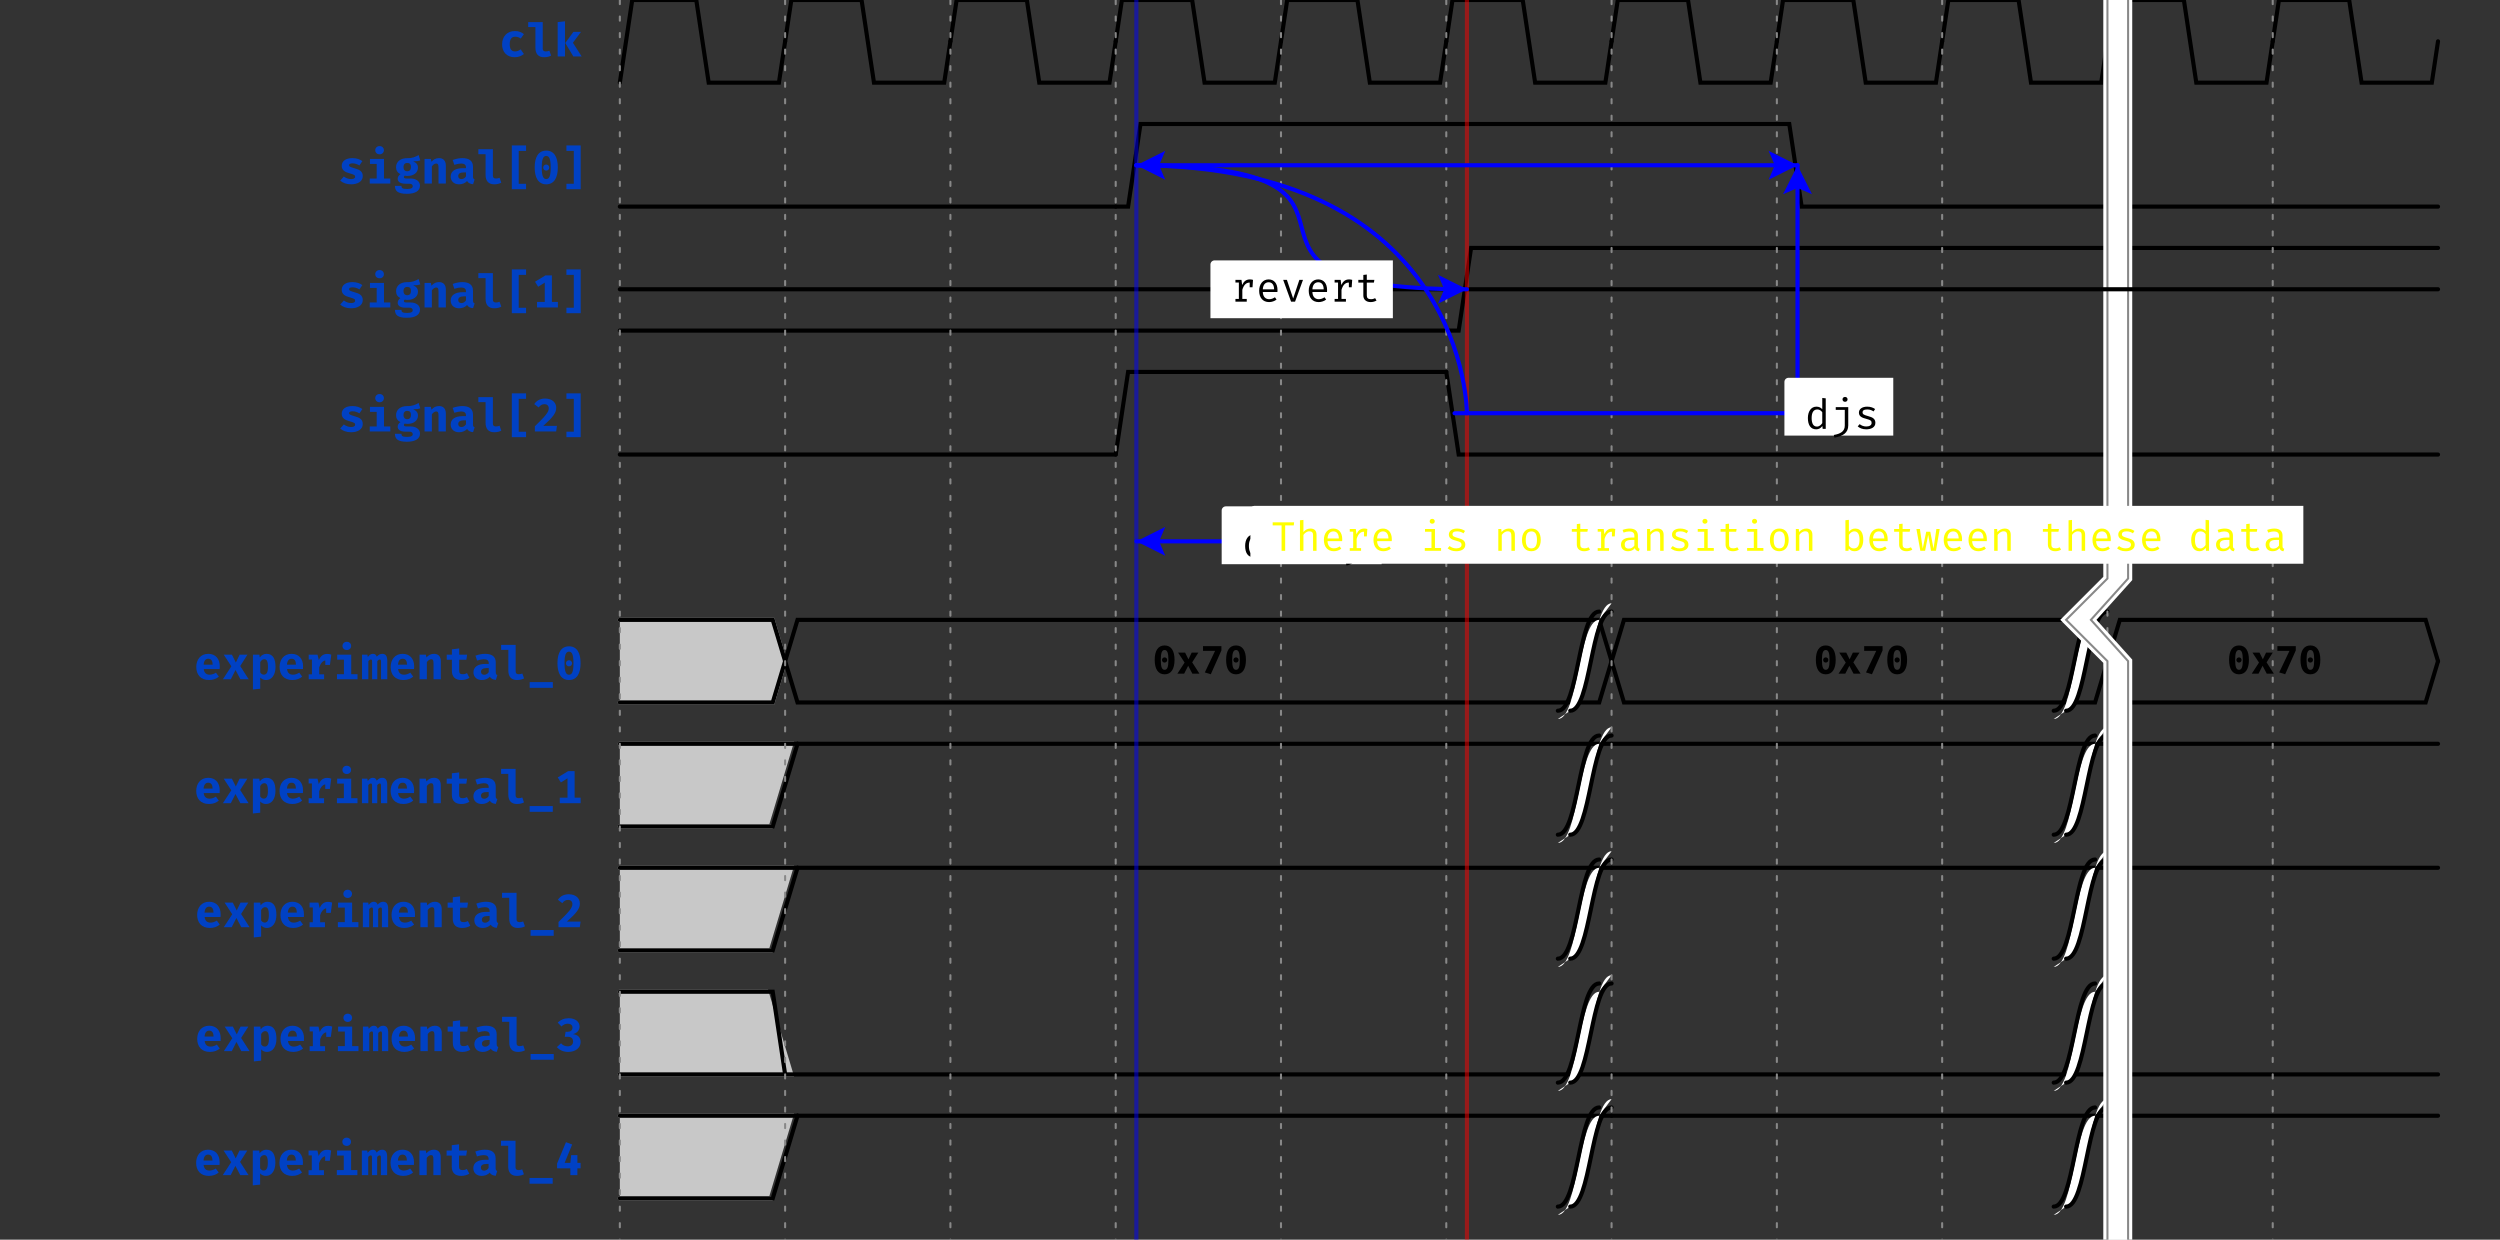 <?xml version="1.0" encoding="UTF-8"?>
<svg xmlns="http://www.w3.org/2000/svg" xmlns:xlink="http://www.w3.org/1999/xlink" width="605pt" height="300pt" viewBox="0 0 605 300" version="1.1">
<rect x="0" y="0" width="605" height="300" fill="#333333" stroke="none"/>
<defs>
<g>
<symbol overflow="visible" id="glyph0-0">
<path style="stroke:none;" d="M 1.008 -11.762 L 1.008 3.922 L 5.711 3.922 L 5.711 -11.762 Z M 5.105 3.336 L 1.625 3.336 L 1.625 -11.176 L 5.105 -11.176 Z M 3.438 -1.938 L 3.438 -2.441 C 4.188 -2.555 4.504 -2.98 4.504 -3.762 C 4.504 -4.434 4.223 -5.051 3.258 -5.051 C 2.824 -5.051 2.219 -4.918 2.219 -4.613 C 2.219 -4.469 2.32 -4.355 2.488 -4.355 C 2.531 -4.355 2.574 -4.367 2.633 -4.391 C 2.824 -4.48 2.98 -4.512 3.215 -4.512 C 3.773 -4.512 3.898 -4.176 3.898 -3.742 C 3.898 -3.148 3.684 -2.922 2.879 -2.879 L 2.879 -1.938 C 2.879 -1.77 3.012 -1.668 3.16 -1.668 C 3.293 -1.668 3.438 -1.77 3.438 -1.938 Z M 2.766 -0.953 C 2.766 -0.719 2.934 -0.539 3.16 -0.539 C 3.383 -0.539 3.551 -0.719 3.551 -0.953 C 3.551 -1.176 3.383 -1.344 3.16 -1.344 C 2.934 -1.344 2.766 -1.176 2.766 -0.953 Z M 2.766 -0.953 "/>
</symbol>
<symbol overflow="visible" id="glyph0-1">
<path style="stroke:none;" d="M 3.941 -1.211 C 3.18 -1.211 2.621 -1.613 2.621 -2.934 C 2.621 -4.277 3.148 -4.781 3.953 -4.781 C 4.434 -4.781 4.883 -4.613 5.285 -4.336 L 6.047 -5.398 C 5.453 -5.891 4.77 -6.148 3.875 -6.148 C 1.961 -6.148 0.773 -4.793 0.773 -2.934 C 0.773 -1.074 1.914 0.191 3.84 0.191 C 4.762 0.191 5.523 -0.145 6.047 -0.594 L 5.266 -1.715 C 4.84 -1.422 4.426 -1.211 3.941 -1.211 Z M 3.941 -1.211 "/>
</symbol>
<symbol overflow="visible" id="glyph0-2">
<path style="stroke:none;" d="M 3.887 -8.309 L 0.371 -8.309 L 0.371 -7.102 L 2.117 -7.102 L 2.117 -2.094 C 2.117 -0.695 2.766 0.191 4.199 0.191 C 4.961 0.191 5.523 0.012 5.914 -0.203 L 5.5 -1.391 C 5.254 -1.289 4.961 -1.211 4.648 -1.211 C 4.176 -1.211 3.887 -1.391 3.887 -1.871 Z M 3.887 -8.309 "/>
</symbol>
<symbol overflow="visible" id="glyph0-3">
<path style="stroke:none;" d="M 2.555 -8.5 L 0.785 -8.309 L 0.785 0 L 2.555 0 Z M 6.43 -5.945 L 4.582 -5.945 L 2.621 -3.258 L 4.57 0 L 6.586 0 L 4.469 -3.316 Z M 6.43 -5.945 "/>
</symbol>
<symbol overflow="visible" id="glyph0-4">
<path style="stroke:none;" d="M 3.168 -1.074 C 2.477 -1.074 1.883 -1.344 1.422 -1.703 L 0.539 -0.707 C 1.141 -0.168 2.027 0.191 3.18 0.191 C 4.691 0.191 5.992 -0.469 5.992 -1.781 C 5.992 -2.945 5.242 -3.336 4.09 -3.664 C 2.922 -3.988 2.688 -4.121 2.688 -4.426 C 2.688 -4.738 2.957 -4.883 3.539 -4.883 C 4.109 -4.883 4.691 -4.68 5.188 -4.379 L 5.891 -5.422 C 5.309 -5.848 4.547 -6.148 3.484 -6.148 C 1.812 -6.148 0.906 -5.363 0.906 -4.301 C 0.906 -3.246 1.656 -2.777 2.742 -2.488 C 3.93 -2.16 4.156 -2.016 4.156 -1.637 C 4.156 -1.254 3.762 -1.074 3.168 -1.074 Z M 3.168 -1.074 "/>
</symbol>
<symbol overflow="visible" id="glyph0-5">
<path style="stroke:none;" d="M 3.348 -9.062 C 2.734 -9.062 2.297 -8.625 2.297 -8.062 C 2.297 -7.492 2.734 -7.066 3.348 -7.066 C 3.965 -7.066 4.391 -7.492 4.391 -8.062 C 4.391 -8.625 3.965 -9.062 3.348 -9.062 Z M 4.414 -5.945 L 1.02 -5.945 L 1.02 -4.738 L 2.645 -4.738 L 2.645 -1.211 L 0.965 -1.211 L 0.965 0 L 5.938 0 L 5.938 -1.211 L 4.414 -1.211 Z M 4.414 -5.945 "/>
</symbol>
<symbol overflow="visible" id="glyph0-6">
<path style="stroke:none;" d="M 6.07 -6.898 C 5.355 -6.473 4.594 -6.105 3.27 -6.137 C 1.715 -6.137 0.617 -5.309 0.617 -3.965 C 0.617 -3.191 0.918 -2.664 1.668 -2.262 C 1.242 -1.992 1.008 -1.566 1.008 -1.133 C 1.008 -0.504 1.547 0.043 2.844 0.043 L 3.785 0.043 C 4.379 0.043 4.648 0.293 4.648 0.637 C 4.648 1.031 4.391 1.32 3.27 1.32 C 2.141 1.32 1.914 1.086 1.914 0.57 L 0.348 0.57 C 0.348 1.746 0.941 2.488 3.227 2.488 C 5.332 2.488 6.406 1.734 6.406 0.516 C 6.406 -0.48 5.523 -1.211 4.145 -1.211 L 3.16 -1.211 C 2.586 -1.211 2.508 -1.391 2.508 -1.566 C 2.508 -1.703 2.574 -1.836 2.699 -1.902 C 2.91 -1.859 3.137 -1.836 3.395 -1.836 C 4.93 -1.836 5.914 -2.676 5.914 -3.832 C 5.914 -4.602 5.512 -5.039 4.762 -5.363 C 5.512 -5.363 6.059 -5.434 6.473 -5.602 Z M 3.316 -4.984 C 3.91 -4.984 4.223 -4.672 4.223 -4.008 C 4.223 -3.328 3.898 -2.969 3.316 -2.969 C 2.766 -2.969 2.406 -3.336 2.406 -3.988 C 2.406 -4.602 2.754 -4.984 3.316 -4.984 Z M 3.316 -4.984 "/>
</symbol>
<symbol overflow="visible" id="glyph0-7">
<path style="stroke:none;" d="M 0.785 0 L 2.555 0 L 2.555 -4.156 C 2.891 -4.582 3.215 -4.84 3.594 -4.84 C 4.031 -4.84 4.168 -4.594 4.168 -3.852 L 4.168 0 L 5.938 0 L 5.938 -4.367 C 5.938 -5.5 5.32 -6.148 4.301 -6.148 C 3.539 -6.148 2.98 -5.859 2.453 -5.266 L 2.328 -5.945 L 0.785 -5.945 Z M 0.785 0 "/>
</symbol>
<symbol overflow="visible" id="glyph0-8">
<path style="stroke:none;" d="M 5.789 -1.715 L 5.789 -4.043 C 5.789 -5.41 4.961 -6.148 3.191 -6.148 C 2.531 -6.148 1.645 -5.992 0.875 -5.699 L 1.277 -4.523 C 1.871 -4.727 2.531 -4.84 2.91 -4.84 C 3.672 -4.84 4.09 -4.547 4.09 -3.922 L 4.09 -3.707 L 3.293 -3.707 C 1.457 -3.707 0.391 -2.969 0.391 -1.68 C 0.391 -0.582 1.176 0.191 2.406 0.191 C 3.148 0.191 3.898 -0.066 4.355 -0.617 C 4.637 -0.125 5.117 0.102 5.812 0.168 L 6.184 -0.996 C 5.902 -1.098 5.789 -1.266 5.789 -1.715 Z M 3.012 -1.074 C 2.508 -1.074 2.219 -1.344 2.219 -1.805 C 2.219 -2.387 2.664 -2.699 3.652 -2.699 L 4.09 -2.699 L 4.09 -1.727 C 3.863 -1.309 3.395 -1.074 3.012 -1.074 Z M 3.012 -1.074 "/>
</symbol>
<symbol overflow="visible" id="glyph0-9">
<path style="stroke:none;" d="M 1.746 1.379 L 5.195 1.379 L 5.195 0.066 L 3.414 0.066 L 3.414 -7.895 L 5.195 -7.895 L 5.195 -9.219 L 1.746 -9.219 Z M 1.746 1.379 "/>
</symbol>
<symbol overflow="visible" id="glyph0-10">
<path style="stroke:none;" d="M 3.359 -7.965 C 1.5 -7.965 0.559 -6.453 0.559 -3.898 C 0.559 -1.332 1.5 0.191 3.359 0.191 C 5.219 0.191 6.16 -1.332 6.16 -3.898 C 6.16 -6.453 5.219 -7.965 3.359 -7.965 Z M 3.359 -6.676 C 4.078 -6.676 4.434 -5.957 4.434 -3.898 C 4.434 -1.812 4.098 -1.086 3.359 -1.086 C 2.633 -1.086 2.273 -1.793 2.273 -3.898 C 2.273 -5.914 2.621 -6.676 3.359 -6.676 Z M 3.348 -4.594 C 2.934 -4.594 2.621 -4.266 2.621 -3.863 C 2.621 -3.449 2.934 -3.125 3.348 -3.125 C 3.773 -3.125 4.09 -3.449 4.09 -3.863 C 4.09 -4.266 3.773 -4.594 3.348 -4.594 Z M 3.348 -4.594 "/>
</symbol>
<symbol overflow="visible" id="glyph0-11">
<path style="stroke:none;" d="M 4.973 -9.219 L 1.523 -9.219 L 1.523 -7.895 L 3.305 -7.895 L 3.305 0.055 L 1.523 0.055 L 1.523 1.379 L 4.973 1.379 Z M 4.973 -9.219 "/>
</symbol>
<symbol overflow="visible" id="glyph0-12">
<path style="stroke:none;" d="M 4.727 -1.344 L 4.727 -7.762 L 3.16 -7.762 L 0.648 -6.238 L 1.398 -5.02 L 3 -6.027 L 3 -1.344 L 1.133 -1.344 L 1.133 0 L 6.172 0 L 6.172 -1.344 Z M 4.727 -1.344 "/>
</symbol>
<symbol overflow="visible" id="glyph0-13">
<path style="stroke:none;" d="M 3.09 -7.965 C 1.836 -7.965 1.031 -7.438 0.449 -6.629 L 1.523 -5.812 C 1.938 -6.363 2.34 -6.598 2.922 -6.598 C 3.594 -6.598 3.965 -6.203 3.965 -5.578 C 3.965 -4.648 3.148 -3.73 0.605 -1.254 L 0.605 0 L 5.758 0 L 5.945 -1.355 L 2.633 -1.355 C 4.996 -3.461 5.77 -4.48 5.77 -5.734 C 5.77 -6.922 4.859 -7.965 3.09 -7.965 Z M 3.09 -7.965 "/>
</symbol>
<symbol overflow="visible" id="glyph0-14">
<path style="stroke:none;" d="M 2.32 -2.453 L 6.172 -2.453 C 6.195 -2.633 6.203 -2.891 6.203 -3.09 C 6.203 -5.008 5.117 -6.148 3.414 -6.148 C 1.547 -6.148 0.516 -4.727 0.516 -2.969 C 0.516 -1.121 1.566 0.191 3.605 0.191 C 4.613 0.191 5.422 -0.145 5.98 -0.629 L 5.273 -1.59 C 4.805 -1.289 4.289 -1.098 3.754 -1.098 C 2.992 -1.098 2.441 -1.477 2.32 -2.453 Z M 3.414 -4.961 C 4.168 -4.961 4.469 -4.391 4.48 -3.527 L 2.297 -3.527 C 2.375 -4.512 2.789 -4.961 3.414 -4.961 Z M 3.414 -4.961 "/>
</symbol>
<symbol overflow="visible" id="glyph0-15">
<path style="stroke:none;" d="M 2.16 0 L 3.293 -2.23 L 4.469 0 L 6.473 0 L 4.426 -3.191 L 6.172 -5.945 L 4.289 -5.945 L 3.371 -4.043 L 2.418 -5.945 L 0.438 -5.945 L 2.285 -3.125 L 0.246 0 Z M 2.16 0 "/>
</symbol>
<symbol overflow="visible" id="glyph0-16">
<path style="stroke:none;" d="M 4.078 -6.148 C 3.516 -6.148 2.91 -5.891 2.43 -5.285 L 2.352 -5.945 L 0.785 -5.945 L 0.785 2.488 L 2.555 2.297 L 2.555 -0.426 C 2.91 -0.023 3.383 0.191 3.965 0.191 C 5.41 0.191 6.25 -1.152 6.25 -2.992 C 6.25 -4.93 5.621 -6.148 4.078 -6.148 Z M 3.527 -4.84 C 4.09 -4.84 4.426 -4.445 4.426 -2.969 C 4.426 -1.625 4.055 -1.109 3.426 -1.109 C 3.059 -1.109 2.801 -1.277 2.555 -1.637 L 2.555 -4.145 C 2.812 -4.582 3.113 -4.84 3.527 -4.84 Z M 3.527 -4.84 "/>
</symbol>
<symbol overflow="visible" id="glyph0-17">
<path style="stroke:none;" d="M 5.32 -6.125 C 4.367 -6.125 3.719 -5.633 3.293 -4.613 L 2.98 -5.945 L 0.84 -5.945 L 0.84 -4.77 L 1.625 -4.77 L 1.625 -1.188 L 0.84 -1.188 L 0.84 0 L 4.57 0 L 4.57 -1.188 L 3.395 -1.188 L 3.395 -2.891 C 3.672 -3.773 4.188 -4.434 4.859 -4.559 L 4.859 -3.461 L 5.98 -3.461 L 6.305 -5.945 C 6.027 -6.059 5.723 -6.125 5.32 -6.125 Z M 5.32 -6.125 "/>
</symbol>
<symbol overflow="visible" id="glyph0-18">
<path style="stroke:none;" d="M 5.188 -6.148 C 4.648 -6.148 4.234 -5.859 3.875 -5.441 C 3.742 -5.926 3.406 -6.148 2.957 -6.148 C 2.43 -6.148 2.082 -5.879 1.715 -5.375 L 1.59 -5.945 L 0.301 -5.945 L 0.301 0 L 1.836 0 L 1.836 -4.379 C 2.07 -4.68 2.273 -4.77 2.453 -4.77 C 2.688 -4.77 2.742 -4.613 2.742 -4.199 L 2.742 0 L 4 0 L 4 -4.379 C 4.234 -4.68 4.426 -4.77 4.613 -4.77 C 4.848 -4.77 4.906 -4.613 4.906 -4.199 L 4.906 0 L 6.418 0 L 6.418 -4.402 C 6.418 -5.621 6.027 -6.148 5.188 -6.148 Z M 5.188 -6.148 "/>
</symbol>
<symbol overflow="visible" id="glyph0-19">
<path style="stroke:none;" d="M 6.137 -0.348 L 5.555 -1.477 C 5.273 -1.32 4.93 -1.211 4.512 -1.211 C 3.922 -1.211 3.664 -1.434 3.664 -2.027 L 3.664 -4.727 L 5.398 -4.727 L 5.578 -5.945 L 3.664 -5.945 L 3.664 -7.449 L 1.895 -7.234 L 1.895 -5.945 L 0.648 -5.945 L 0.648 -4.727 L 1.895 -4.727 L 1.895 -2.027 C 1.895 -0.66 2.633 0.191 4.188 0.191 C 5.008 0.191 5.668 -0.043 6.137 -0.348 Z M 6.137 -0.348 "/>
</symbol>
<symbol overflow="visible" id="glyph0-20">
<path style="stroke:none;" d="M 0.559 2.082 L 6.16 2.082 L 6.16 0.695 L 0.559 0.695 Z M 0.559 2.082 "/>
</symbol>
<symbol overflow="visible" id="glyph0-21">
<path style="stroke:none;" d="M 3.047 -7.965 C 1.98 -7.965 1.098 -7.594 0.391 -6.91 L 1.301 -5.969 C 1.734 -6.383 2.23 -6.641 2.844 -6.641 C 3.516 -6.641 3.977 -6.281 3.977 -5.699 C 3.977 -5.027 3.496 -4.68 2.801 -4.68 L 2.309 -4.68 L 2.105 -3.473 L 2.812 -3.473 C 3.641 -3.473 4.121 -3.125 4.121 -2.309 C 4.121 -1.566 3.586 -1.164 2.812 -1.164 C 2.207 -1.164 1.645 -1.391 1.199 -1.902 L 0.203 -0.973 C 0.852 -0.234 1.781 0.191 2.934 0.191 C 4.793 0.191 5.938 -0.875 5.938 -2.184 C 5.938 -3.438 5.176 -3.965 4.098 -4.109 C 5.062 -4.391 5.691 -4.984 5.691 -5.969 C 5.691 -7.055 4.715 -7.965 3.047 -7.965 Z M 3.047 -7.965 "/>
</symbol>
<symbol overflow="visible" id="glyph0-22">
<path style="stroke:none;" d="M 6.195 -2.957 L 5.422 -2.957 L 5.422 -4.828 L 3.922 -4.828 L 3.719 -2.957 L 2.328 -2.957 L 4.156 -7.402 L 2.656 -7.965 L 0.504 -2.801 L 0.504 -1.637 L 3.719 -1.637 L 3.73 0 L 5.422 0 L 5.422 -1.637 L 6.195 -1.637 Z M 6.195 -2.957 "/>
</symbol>
<symbol overflow="visible" id="glyph1-0">
<path style="stroke:none;" d="M 0.863 -10.078 L 0.863 3.359 L 4.895 3.359 L 4.895 -10.078 Z M 4.379 2.859 L 1.391 2.859 L 1.391 -9.582 L 4.379 -9.582 Z M 2.945 -1.66 L 2.945 -2.094 C 3.59 -2.188 3.859 -2.555 3.859 -3.227 C 3.859 -3.801 3.621 -4.328 2.793 -4.328 C 2.418 -4.328 1.902 -4.215 1.902 -3.957 C 1.902 -3.832 1.988 -3.734 2.133 -3.734 C 2.168 -3.734 2.207 -3.742 2.258 -3.762 C 2.418 -3.84 2.555 -3.867 2.754 -3.867 C 3.234 -3.867 3.34 -3.582 3.34 -3.207 C 3.34 -2.699 3.16 -2.504 2.469 -2.469 L 2.469 -1.66 C 2.469 -1.516 2.582 -1.43 2.707 -1.43 C 2.824 -1.43 2.945 -1.516 2.945 -1.66 Z M 2.371 -0.816 C 2.371 -0.613 2.516 -0.461 2.707 -0.461 C 2.898 -0.461 3.043 -0.613 3.043 -0.816 C 3.043 -1.008 2.898 -1.152 2.707 -1.152 C 2.516 -1.152 2.371 -1.008 2.371 -0.816 Z M 2.371 -0.816 "/>
</symbol>
<symbol overflow="visible" id="glyph1-1">
<path style="stroke:none;" d="M 2.879 -6.824 C 1.285 -6.824 0.48 -5.531 0.48 -3.34 C 0.48 -1.141 1.285 0.164 2.879 0.164 C 4.473 0.164 5.281 -1.141 5.281 -3.34 C 5.281 -5.531 4.473 -6.824 2.879 -6.824 Z M 2.879 -5.723 C 3.496 -5.723 3.801 -5.105 3.801 -3.34 C 3.801 -1.555 3.512 -0.93 2.879 -0.93 C 2.258 -0.93 1.949 -1.535 1.949 -3.34 C 1.949 -5.07 2.246 -5.723 2.879 -5.723 Z M 2.871 -3.938 C 2.516 -3.938 2.246 -3.656 2.246 -3.312 C 2.246 -2.957 2.516 -2.68 2.871 -2.68 C 3.234 -2.68 3.504 -2.957 3.504 -3.312 C 3.504 -3.656 3.234 -3.938 2.871 -3.938 Z M 2.871 -3.938 "/>
</symbol>
<symbol overflow="visible" id="glyph1-2">
<path style="stroke:none;" d="M 1.852 0 L 2.824 -1.91 L 3.832 0 L 5.547 0 L 3.793 -2.734 L 5.289 -5.098 L 3.676 -5.098 L 2.891 -3.465 L 2.074 -5.098 L 0.375 -5.098 L 1.957 -2.68 L 0.211 0 Z M 1.852 0 "/>
</symbol>
<symbol overflow="visible" id="glyph1-3">
<path style="stroke:none;" d="M 2.535 0.152 L 5.105 -5.625 L 5.105 -6.652 L 0.652 -6.652 L 0.652 -5.512 L 3.57 -5.512 L 1.094 -0.297 Z M 2.535 0.152 "/>
</symbol>
<symbol overflow="visible" id="glyph2-0">
<path style="stroke:none;" d="M 0.898 -10.5 L 0.898 3.5 L 5.102 3.5 L 5.102 -10.5 Z M 4.559 2.98 L 1.449 2.98 L 1.449 -9.98 L 4.559 -9.98 Z M 3.07 -1.73 L 3.07 -2.18 C 3.738 -2.281 4.02 -2.66 4.02 -3.359 C 4.02 -3.961 3.77 -4.512 2.91 -4.512 C 2.52 -4.512 1.98 -4.391 1.98 -4.121 C 1.98 -3.988 2.07 -3.891 2.219 -3.891 C 2.262 -3.891 2.301 -3.898 2.352 -3.922 C 2.52 -4 2.66 -4.031 2.871 -4.031 C 3.371 -4.031 3.48 -3.73 3.48 -3.34 C 3.48 -2.809 3.289 -2.609 2.57 -2.57 L 2.57 -1.73 C 2.57 -1.578 2.691 -1.488 2.82 -1.488 C 2.941 -1.488 3.07 -1.578 3.07 -1.73 Z M 2.469 -0.852 C 2.469 -0.641 2.621 -0.48 2.82 -0.48 C 3.02 -0.48 3.172 -0.641 3.172 -0.852 C 3.172 -1.051 3.02 -1.199 2.82 -1.199 C 2.621 -1.199 2.469 -1.051 2.469 -0.852 Z M 2.469 -0.852 "/>
</symbol>
<symbol overflow="visible" id="glyph2-1">
<path style="stroke:none;" d="M 4.16 -7.488 L 4.16 -4.75 C 3.801 -5.16 3.352 -5.379 2.738 -5.379 C 1.449 -5.379 0.68 -4.211 0.68 -2.629 C 0.68 -0.988 1.309 0.109 2.691 0.109 C 3.262 0.109 3.789 -0.141 4.18 -0.691 L 4.262 0 L 5 0 L 5 -7.391 Z M 2.961 -4.699 C 3.449 -4.699 3.871 -4.449 4.16 -4.02 L 4.16 -1.398 C 3.871 -0.961 3.461 -0.559 2.859 -0.559 C 2.031 -0.559 1.59 -1.262 1.59 -2.629 C 1.59 -4.02 2.09 -4.699 2.961 -4.699 Z M 2.961 -4.699 "/>
</symbol>
<symbol overflow="visible" id="glyph2-2">
<path style="stroke:none;" d="M 3.672 -7.73 C 3.309 -7.73 3.059 -7.48 3.059 -7.141 C 3.059 -6.801 3.309 -6.551 3.672 -6.551 C 4.039 -6.551 4.281 -6.801 4.281 -7.141 C 4.281 -7.48 4.039 -7.73 3.672 -7.73 Z M 4.449 -5.27 L 1.422 -5.27 L 1.422 -4.602 L 3.609 -4.602 L 3.609 -0.789 C 3.609 0.629 2.512 1.211 0.961 1.469 L 1.102 2.121 C 3.219 1.762 4.449 0.922 4.449 -0.84 Z M 4.449 -5.27 "/>
</symbol>
<symbol overflow="visible" id="glyph2-3">
<path style="stroke:none;" d="M 2.801 -0.578 C 2.18 -0.578 1.621 -0.809 1.211 -1.148 L 0.738 -0.602 C 1.191 -0.211 1.84 0.109 2.801 0.109 C 3.922 0.109 5.012 -0.328 5.012 -1.461 C 5.012 -2.441 4.328 -2.801 3.301 -3.078 C 2.238 -3.371 1.91 -3.531 1.91 -4.012 C 1.91 -4.41 2.211 -4.699 3.051 -4.699 C 3.73 -4.699 4.18 -4.488 4.57 -4.219 L 4.949 -4.801 C 4.5 -5.121 3.879 -5.379 3.031 -5.379 C 1.84 -5.379 1.031 -4.82 1.031 -3.941 C 1.031 -3.02 1.738 -2.691 2.828 -2.422 C 3.949 -2.141 4.102 -1.891 4.102 -1.422 C 4.102 -0.91 3.609 -0.578 2.801 -0.578 Z M 2.801 -0.578 "/>
</symbol>
<symbol overflow="visible" id="glyph2-4">
<path style="stroke:none;" d="M 1.672 -2.34 L 5.211 -2.34 C 5.219 -2.449 5.23 -2.609 5.23 -2.789 C 5.23 -4.391 4.41 -5.379 3.078 -5.379 C 1.68 -5.379 0.789 -4.219 0.789 -2.629 C 0.789 -0.988 1.66 0.109 3.199 0.109 C 3.852 0.109 4.512 -0.121 5 -0.5 L 4.609 -1.059 C 4.141 -0.75 3.738 -0.59 3.199 -0.59 C 2.391 -0.59 1.711 -1.121 1.672 -2.34 Z M 3.09 -4.691 C 3.891 -4.691 4.391 -4.109 4.41 -2.98 L 1.672 -2.98 C 1.738 -4.141 2.309 -4.691 3.09 -4.691 Z M 3.09 -4.691 "/>
</symbol>
<symbol overflow="visible" id="glyph2-5">
<path style="stroke:none;" d="M 3.059 -7.391 L 0.602 -7.391 L 0.602 -6.719 L 2.219 -6.719 L 2.219 -1.34 C 2.219 -0.43 2.852 0.109 3.781 0.109 C 4.32 0.109 4.75 -0.012 5.031 -0.16 L 4.809 -0.77 C 4.52 -0.66 4.238 -0.59 3.93 -0.59 C 3.422 -0.59 3.059 -0.781 3.059 -1.301 Z M 3.059 -7.391 "/>
</symbol>
<symbol overflow="visible" id="glyph2-6">
<path style="stroke:none;" d="M 4.781 -1.148 L 4.781 -3.68 C 4.781 -4.719 4.121 -5.379 2.809 -5.379 C 2.289 -5.379 1.73 -5.281 1.078 -5.051 L 1.309 -4.41 C 1.852 -4.602 2.328 -4.68 2.68 -4.68 C 3.461 -4.68 3.93 -4.398 3.93 -3.629 L 3.93 -3.199 L 3.148 -3.199 C 1.559 -3.199 0.691 -2.59 0.691 -1.512 C 0.691 -0.531 1.328 0.109 2.391 0.109 C 3.07 0.109 3.66 -0.141 4.039 -0.629 C 4.18 -0.148 4.551 0.059 5 0.121 L 5.211 -0.48 C 4.91 -0.57 4.781 -0.73 4.781 -1.148 Z M 2.602 -0.52 C 1.91 -0.52 1.59 -0.859 1.59 -1.52 C 1.59 -2.199 2.012 -2.621 3.172 -2.621 L 3.93 -2.621 L 3.93 -1.27 C 3.621 -0.801 3.121 -0.52 2.602 -0.52 Z M 2.602 -0.52 "/>
</symbol>
<symbol overflow="visible" id="glyph2-7">
<path style="stroke:none;" d="M 5.379 -5.27 L 4.512 -5.27 L 3.02 -0.641 L 1.512 -5.27 L 0.621 -5.27 L 2.449 0 L 2.73 0 C 2.461 0.809 2.141 1.262 1.059 1.449 L 1.18 2.121 C 2.578 1.969 3.172 1.109 3.539 0.031 Z M 5.379 -5.27 "/>
</symbol>
<symbol overflow="visible" id="glyph2-8">
<path style="stroke:none;" d="M 3.422 -6.141 L 5.5 -6.141 L 5.59 -6.891 L 0.398 -6.891 L 0.398 -6.141 L 2.551 -6.141 L 2.551 0 L 3.422 0 Z M 3.422 -6.141 "/>
</symbol>
<symbol overflow="visible" id="glyph2-9">
<path style="stroke:none;" d="M 1.84 -7.469 L 1 -7.379 L 1 0 L 1.84 0 L 1.84 -3.84 C 2.121 -4.25 2.66 -4.711 3.25 -4.711 C 3.879 -4.711 4.172 -4.441 4.172 -3.809 L 4.172 0 L 5.012 0 L 5.012 -3.82 C 5.012 -4.801 4.559 -5.379 3.531 -5.379 C 2.898 -5.379 2.262 -5.09 1.84 -4.539 Z M 1.84 -7.469 "/>
</symbol>
<symbol overflow="visible" id="glyph2-10">
<path style="stroke:none;" d="M 4.559 -5.379 C 3.609 -5.379 3.07 -4.879 2.672 -4.02 L 2.512 -5.27 L 1.051 -5.27 L 1.051 -4.621 L 1.879 -4.621 L 1.879 -0.648 L 1.051 -0.648 L 1.051 0 L 3.789 0 L 3.789 -0.648 L 2.719 -0.648 L 2.719 -2.871 C 3.059 -4.031 3.641 -4.609 4.449 -4.609 L 4.5 -4.609 L 4.5 -3.48 L 5.18 -3.48 L 5.301 -5.27 C 5.07 -5.328 4.852 -5.379 4.559 -5.379 Z M 4.559 -5.379 "/>
</symbol>
<symbol overflow="visible" id="glyph2-11">
<g>
</g>
</symbol>
<symbol overflow="visible" id="glyph2-12">
<path style="stroke:none;" d="M 3 -7.73 C 2.641 -7.73 2.398 -7.48 2.398 -7.141 C 2.398 -6.801 2.641 -6.551 3 -6.551 C 3.371 -6.551 3.621 -6.801 3.621 -7.141 C 3.621 -7.48 3.371 -7.73 3 -7.73 Z M 3.672 -5.27 L 1.262 -5.27 L 1.262 -4.602 L 2.828 -4.602 L 2.828 -0.672 L 1.211 -0.672 L 1.211 0 L 5.148 0 L 5.148 -0.672 L 3.672 -0.672 Z M 3.672 -5.27 "/>
</symbol>
<symbol overflow="visible" id="glyph2-13">
<path style="stroke:none;" d="M 1 0 L 1.84 0 L 1.84 -3.828 C 2.121 -4.25 2.648 -4.711 3.27 -4.711 C 4.059 -4.711 4.172 -4.281 4.172 -3.199 L 4.172 0 L 5.012 0 L 5.012 -3.82 C 5.012 -4.801 4.559 -5.379 3.531 -5.379 C 2.91 -5.379 2.211 -5.07 1.789 -4.531 L 1.719 -5.27 L 1 -5.27 Z M 1 0 "/>
</symbol>
<symbol overflow="visible" id="glyph2-14">
<path style="stroke:none;" d="M 3.012 -5.379 C 1.531 -5.379 0.73 -4.25 0.73 -2.629 C 0.73 -0.969 1.52 0.109 3 0.109 C 4.469 0.109 5.27 -1.02 5.27 -2.641 C 5.27 -4.301 4.488 -5.379 3.012 -5.379 Z M 3.012 -4.691 C 3.91 -4.691 4.359 -4.031 4.359 -2.641 C 4.359 -1.23 3.91 -0.578 3 -0.578 C 2.09 -0.578 1.641 -1.23 1.641 -2.629 C 1.641 -4.031 2.102 -4.691 3.012 -4.691 Z M 3.012 -4.691 "/>
</symbol>
<symbol overflow="visible" id="glyph2-15">
<path style="stroke:none;" d="M 5.191 -0.27 L 4.859 -0.84 C 4.578 -0.691 4.238 -0.59 3.852 -0.59 C 3.129 -0.59 2.84 -0.898 2.84 -1.48 L 2.84 -4.609 L 4.559 -4.609 L 4.672 -5.27 L 2.84 -5.27 L 2.84 -6.559 L 2 -6.461 L 2 -5.27 L 0.789 -5.27 L 0.789 -4.609 L 2 -4.609 L 2 -1.469 C 2 -0.551 2.641 0.109 3.77 0.109 C 4.27 0.109 4.82 -0.031 5.191 -0.27 Z M 5.191 -0.27 "/>
</symbol>
<symbol overflow="visible" id="glyph2-16">
<path style="stroke:none;" d="M 1.84 -4.578 L 1.84 -7.488 L 1 -7.391 L 1 0 L 1.738 0 L 1.801 -0.551 C 2.16 -0.09 2.629 0.109 3.23 0.109 C 4.59 0.109 5.32 -1.039 5.32 -2.641 C 5.32 -4.289 4.75 -5.379 3.352 -5.379 C 2.738 -5.379 2.23 -5.09 1.84 -4.578 Z M 3.039 -0.57 C 2.551 -0.57 2.121 -0.82 1.84 -1.25 L 1.84 -3.859 C 2.129 -4.281 2.578 -4.699 3.16 -4.699 C 3.98 -4.699 4.41 -4.012 4.41 -2.641 C 4.41 -1.238 3.91 -0.57 3.039 -0.57 Z M 3.039 -0.57 "/>
</symbol>
<symbol overflow="visible" id="glyph2-17">
<path style="stroke:none;" d="M 4.91 0 L 5.82 -5.27 L 5.012 -5.27 L 4.328 -0.52 L 3.539 -4.602 L 2.551 -4.602 L 1.711 -0.52 L 1.031 -5.27 L 0.18 -5.27 L 1.129 0 L 2.289 0 L 3.031 -3.859 L 3.719 0 Z M 4.91 0 "/>
</symbol>
<symbol overflow="visible" id="glyph2-18">
<path style="stroke:none;" d="M 5.398 -5.27 L 4.52 -5.27 L 3.02 -0.762 L 1.5 -5.27 L 0.602 -5.27 L 2.512 0 L 3.48 0 Z M 5.398 -5.27 "/>
</symbol>
</g>
<clipPath id="clip2">
  <rect x="0" y="0" width="605" height="300"/>
</clipPath>
<g id="surface6" clip-path="url(#clip2)">
<g style="fill:rgb(0%,25.49%,76.863%);fill-opacity:1;">
  <use xlink:href="#glyph0-1" x="120.734" y="13.66"/>
  <use xlink:href="#glyph0-2" x="127.454" y="13.66"/>
  <use xlink:href="#glyph0-3" x="134.174" y="13.66"/>
</g>
<path style="fill:none;stroke-width:1;stroke-linecap:round;stroke-linejoin:miter;stroke:rgb(0%,0%,0%);stroke-opacity:1;stroke-miterlimit:10;" d="M 0 20 L 3 0 L 18.5 0 L 21.5 20 L 38.5 20 L 40 10 " transform="matrix(1,0,0,1,150,0)"/>
<path style="fill:none;stroke-width:1;stroke-linecap:round;stroke-linejoin:miter;stroke:rgb(0%,0%,0%);stroke-opacity:1;stroke-miterlimit:10;" d="M 0 10 L 1.5 0 L 18.5 0 L 21.5 20 L 38.5 20 L 40 10 " transform="matrix(1,0,0,1,190,0)"/>
<path style="fill:none;stroke-width:1;stroke-linecap:round;stroke-linejoin:miter;stroke:rgb(0%,0%,0%);stroke-opacity:1;stroke-miterlimit:10;" d="M 0 10 L 1.5 0 L 18.5 0 L 21.5 20 L 38.5 20 L 40 10 " transform="matrix(1,0,0,1,230,0)"/>
<path style="fill:none;stroke-width:1;stroke-linecap:round;stroke-linejoin:miter;stroke:rgb(0%,0%,0%);stroke-opacity:1;stroke-miterlimit:10;" d="M 0 10 L 1.5 0 L 18.5 0 L 21.5 20 L 38.5 20 L 40 10 " transform="matrix(1,0,0,1,270,0)"/>
<path style="fill:none;stroke-width:1;stroke-linecap:round;stroke-linejoin:miter;stroke:rgb(0%,0%,0%);stroke-opacity:1;stroke-miterlimit:10;" d="M 0 10 L 1.5 0 L 18.5 0 L 21.5 20 L 38.5 20 L 40 10 " transform="matrix(1,0,0,1,310,0)"/>
<path style="fill:none;stroke-width:1;stroke-linecap:round;stroke-linejoin:miter;stroke:rgb(0%,0%,0%);stroke-opacity:1;stroke-miterlimit:10;" d="M 0 10 L 1.5 0 L 18.5 0 L 21.5 20 L 38.5 20 L 40 10 " transform="matrix(1,0,0,1,350,0)"/>
<path style="fill:none;stroke-width:1;stroke-linecap:round;stroke-linejoin:miter;stroke:rgb(0%,0%,0%);stroke-opacity:1;stroke-miterlimit:10;" d="M 0 10 L 1.5 0 L 18.5 0 L 21.5 20 L 38.5 20 L 40 10 " transform="matrix(1,0,0,1,390,0)"/>
<path style="fill:none;stroke-width:1;stroke-linecap:round;stroke-linejoin:miter;stroke:rgb(0%,0%,0%);stroke-opacity:1;stroke-miterlimit:10;" d="M 0 10 L 1.5 0 L 18.5 0 L 21.5 20 L 38.5 20 L 40 10 " transform="matrix(1,0,0,1,430,0)"/>
<path style="fill:none;stroke-width:1;stroke-linecap:round;stroke-linejoin:miter;stroke:rgb(0%,0%,0%);stroke-opacity:1;stroke-miterlimit:10;" d="M 0 10 L 1.5 0 L 18.5 0 L 21.5 20 L 38.5 20 L 40 10 " transform="matrix(1,0,0,1,470,0)"/>
<path style="fill:none;stroke-width:1;stroke-linecap:round;stroke-linejoin:miter;stroke:rgb(0%,0%,0%);stroke-opacity:1;stroke-miterlimit:10;" d="M 0 10 L 1.5 0 L 18.5 0 L 21.5 20 L 38.5 20 L 40 10 " transform="matrix(1,0,0,1,510,0)"/>
<path style="fill:none;stroke-width:1;stroke-linecap:round;stroke-linejoin:miter;stroke:rgb(0%,0%,0%);stroke-opacity:1;stroke-miterlimit:10;" d="M 0 10 L 1.5 0 L 18.5 0 L 21.5 20 L 38.5 20 L 40 10 " transform="matrix(1,0,0,1,550,0)"/>
</g>
<clipPath id="clip3">
  <rect x="0" y="0" width="605" height="300"/>
</clipPath>
<g id="surface9" clip-path="url(#clip3)">
<g style="fill:rgb(0%,25.49%,76.863%);fill-opacity:1;">
  <use xlink:href="#glyph0-4" x="81.793" y="44.414"/>
  <use xlink:href="#glyph0-5" x="88.513" y="44.414"/>
  <use xlink:href="#glyph0-6" x="95.233" y="44.414"/>
  <use xlink:href="#glyph0-7" x="101.953" y="44.414"/>
  <use xlink:href="#glyph0-8" x="108.673" y="44.414"/>
  <use xlink:href="#glyph0-2" x="115.393" y="44.414"/>
  <use xlink:href="#glyph0-9" x="122.113" y="44.414"/>
  <use xlink:href="#glyph0-10" x="128.833" y="44.414"/>
  <use xlink:href="#glyph0-11" x="135.553" y="44.414"/>
</g>
<path style="fill:none;stroke-width:1;stroke-linecap:round;stroke-linejoin:miter;stroke:rgb(0%,0%,0%);stroke-opacity:1;stroke-miterlimit:10;" d="M 0 20 L 120 20 " transform="matrix(1,0,0,1,150,30)"/>
<path style="fill:none;stroke-width:1;stroke-linecap:round;stroke-linejoin:miter;stroke:rgb(0%,0%,0%);stroke-opacity:1;stroke-miterlimit:10;" d="M 0 20 L 3 20 L 6 0 L 160 0 " transform="matrix(1,0,0,1,270,30)"/>
<path style="fill:none;stroke-width:1;stroke-linecap:round;stroke-linejoin:miter;stroke:rgb(0%,0%,0%);stroke-opacity:1;stroke-miterlimit:10;" d="M 0 0 L 3 0 L 6 20 L 160 20 " transform="matrix(1,0,0,1,430,30)"/>
</g>
<clipPath id="clip4">
  <rect x="0" y="0" width="605" height="300"/>
</clipPath>
<g id="surface12" clip-path="url(#clip4)">
<g style="fill:rgb(0%,25.49%,76.863%);fill-opacity:1;">
  <use xlink:href="#glyph0-4" x="81.793" y="74.414"/>
  <use xlink:href="#glyph0-5" x="88.513" y="74.414"/>
  <use xlink:href="#glyph0-6" x="95.233" y="74.414"/>
  <use xlink:href="#glyph0-7" x="101.953" y="74.414"/>
  <use xlink:href="#glyph0-8" x="108.673" y="74.414"/>
  <use xlink:href="#glyph0-2" x="115.393" y="74.414"/>
  <use xlink:href="#glyph0-9" x="122.113" y="74.414"/>
  <use xlink:href="#glyph0-12" x="128.833" y="74.414"/>
  <use xlink:href="#glyph0-11" x="135.553" y="74.414"/>
</g>
<path style="fill:none;stroke-width:1;stroke-linecap:round;stroke-linejoin:miter;stroke:rgb(0%,0%,0%);stroke-opacity:1;stroke-miterlimit:10;" d="M 0 20 L 200 20 " transform="matrix(1,0,0,1,150,60)"/>
<path style="fill:none;stroke-width:1;stroke-linecap:round;stroke-linejoin:miter;stroke:rgb(0%,0%,0%);stroke-opacity:1;stroke-miterlimit:10;" d="M 0 20 L 3 20 L 6 0 L 240 0 " transform="matrix(1,0,0,1,350,60)"/>
</g>
<clipPath id="clip5">
  <rect x="0" y="0" width="605" height="300"/>
</clipPath>
<g id="surface15" clip-path="url(#clip5)">
<g style="fill:rgb(0%,25.49%,76.863%);fill-opacity:1;">
  <use xlink:href="#glyph0-4" x="81.793" y="104.414"/>
  <use xlink:href="#glyph0-5" x="88.513" y="104.414"/>
  <use xlink:href="#glyph0-6" x="95.233" y="104.414"/>
  <use xlink:href="#glyph0-7" x="101.953" y="104.414"/>
  <use xlink:href="#glyph0-8" x="108.673" y="104.414"/>
  <use xlink:href="#glyph0-2" x="115.393" y="104.414"/>
  <use xlink:href="#glyph0-9" x="122.113" y="104.414"/>
  <use xlink:href="#glyph0-13" x="128.833" y="104.414"/>
  <use xlink:href="#glyph0-11" x="135.553" y="104.414"/>
</g>
<path style="fill:none;stroke-width:1;stroke-linecap:round;stroke-linejoin:miter;stroke:rgb(0%,0%,0%);stroke-opacity:1;stroke-miterlimit:10;" d="M 0 20 L 120 20 " transform="matrix(1,0,0,1,150,90)"/>
<path style="fill:none;stroke-width:1;stroke-linecap:round;stroke-linejoin:miter;stroke:rgb(0%,0%,0%);stroke-opacity:1;stroke-miterlimit:10;" d="M 0 20 L 3 0 L 80 0 " transform="matrix(1,0,0,1,270,90)"/>
<path style="fill:none;stroke-width:1;stroke-linecap:round;stroke-linejoin:miter;stroke:rgb(0%,0%,0%);stroke-opacity:1;stroke-miterlimit:10;" d="M 0 0 L 3 20 L 240 20 " transform="matrix(1,0,0,1,350,90)"/>
</g>
<clipPath id="clip6">
  <rect x="0" y="0" width="605" height="300"/>
</clipPath>
<g id="surface19" clip-path="url(#clip6)">
<g style="fill:rgb(0%,25.49%,76.863%);fill-opacity:1;">
  <use xlink:href="#glyph0-14" x="46.984" y="164.375"/>
  <use xlink:href="#glyph0-15" x="53.704" y="164.375"/>
  <use xlink:href="#glyph0-16" x="60.424" y="164.375"/>
  <use xlink:href="#glyph0-14" x="67.144" y="164.375"/>
  <use xlink:href="#glyph0-17" x="73.864" y="164.375"/>
  <use xlink:href="#glyph0-5" x="80.584" y="164.375"/>
  <use xlink:href="#glyph0-18" x="87.304" y="164.375"/>
  <use xlink:href="#glyph0-14" x="94.024" y="164.375"/>
  <use xlink:href="#glyph0-7" x="100.744" y="164.375"/>
  <use xlink:href="#glyph0-19" x="107.464" y="164.375"/>
  <use xlink:href="#glyph0-8" x="114.184" y="164.375"/>
  <use xlink:href="#glyph0-2" x="120.904" y="164.375"/>
  <use xlink:href="#glyph0-20" x="127.624" y="164.375"/>
  <use xlink:href="#glyph0-10" x="134.344" y="164.375"/>
</g>
<path style="fill-rule:nonzero;fill:rgb(78.431%,78.431%,78.431%);fill-opacity:1;stroke-width:1;stroke-linecap:round;stroke-linejoin:miter;stroke:rgb(78.431%,78.431%,78.431%);stroke-opacity:1;stroke-miterlimit:10;" d="M 0 0 L 37 0 L 40 10 L 37 20 L 0 20 " transform="matrix(1,0,0,1,150,150)"/>
<path style="fill:none;stroke-width:1;stroke-linecap:round;stroke-linejoin:miter;stroke:rgb(0%,0%,0%);stroke-opacity:1;stroke-miterlimit:10;" d="M 0 0 L 37 0 L 40 10 " transform="matrix(1,0,0,1,150,150)"/>
<path style="fill:none;stroke-width:1;stroke-linecap:round;stroke-linejoin:miter;stroke:rgb(0%,0%,0%);stroke-opacity:1;stroke-miterlimit:10;" d="M 0 20 L 37 20 L 40 10 " transform="matrix(1,0,0,1,150,150)"/>
<path style="fill:none;stroke-width:1;stroke-linecap:round;stroke-linejoin:miter;stroke:rgb(0%,0%,0%);stroke-opacity:1;stroke-miterlimit:10;" d="M 0 10 L 3 0 L 197 0 L 200 10 " transform="matrix(1,0,0,1,190,150)"/>
<path style="fill:none;stroke-width:1;stroke-linecap:round;stroke-linejoin:miter;stroke:rgb(0%,0%,0%);stroke-opacity:1;stroke-miterlimit:10;" d="M 0 10 L 3 20 L 197 20 L 200 10 " transform="matrix(1,0,0,1,190,150)"/>
<g style="fill:rgb(0%,0%,0%);fill-opacity:1;">
  <use xlink:href="#glyph1-1" x="278.957" y="163.023"/>
  <use xlink:href="#glyph1-2" x="284.717" y="163.023"/>
  <use xlink:href="#glyph1-3" x="290.477" y="163.023"/>
  <use xlink:href="#glyph1-1" x="296.237" y="163.023"/>
</g>
<path style=" stroke:none;fill-rule:nonzero;fill:rgb(100%,100%,100%);fill-opacity:1;" d="M 380 172 C 385 172 385 146 390 146 L 387 150 C 382 150 382 174 377 174 Z M 380 172 "/>
<path style="fill:none;stroke-width:1;stroke-linecap:round;stroke-linejoin:miter;stroke:rgb(0%,0%,0%);stroke-opacity:1;stroke-miterlimit:10;" d="M 0 22 C 5 22 5 -2 10 -2 " transform="matrix(1,0,0,1,380,150)"/>
<path style="fill:none;stroke-width:1;stroke-linecap:round;stroke-linejoin:miter;stroke:rgb(0%,0%,0%);stroke-opacity:1;stroke-miterlimit:10;" d="M -3 22 C 2 22 2 -2 7 -2 " transform="matrix(1,0,0,1,380,150)"/>
<path style="fill:none;stroke-width:1;stroke-linecap:round;stroke-linejoin:miter;stroke:rgb(0%,0%,0%);stroke-opacity:1;stroke-miterlimit:10;" d="M 0 10 L 3 0 L 117 0 L 120 10 " transform="matrix(1,0,0,1,390,150)"/>
<path style="fill:none;stroke-width:1;stroke-linecap:round;stroke-linejoin:miter;stroke:rgb(0%,0%,0%);stroke-opacity:1;stroke-miterlimit:10;" d="M 0 10 L 3 20 L 117 20 L 120 10 " transform="matrix(1,0,0,1,390,150)"/>
<g style="fill:rgb(0%,0%,0%);fill-opacity:1;">
  <use xlink:href="#glyph1-1" x="438.957" y="163.023"/>
  <use xlink:href="#glyph1-2" x="444.717" y="163.023"/>
  <use xlink:href="#glyph1-3" x="450.477" y="163.023"/>
  <use xlink:href="#glyph1-1" x="456.237" y="163.023"/>
</g>
<path style=" stroke:none;fill-rule:nonzero;fill:rgb(100%,100%,100%);fill-opacity:1;" d="M 500 172 C 505 172 505 146 510 146 L 507 150 C 502 150 502 174 497 174 Z M 500 172 "/>
<path style="fill:none;stroke-width:1;stroke-linecap:round;stroke-linejoin:miter;stroke:rgb(0%,0%,0%);stroke-opacity:1;stroke-miterlimit:10;" d="M 0 22 C 5 22 5 -2 10 -2 " transform="matrix(1,0,0,1,500,150)"/>
<path style="fill:none;stroke-width:1;stroke-linecap:round;stroke-linejoin:miter;stroke:rgb(0%,0%,0%);stroke-opacity:1;stroke-miterlimit:10;" d="M -3 22 C 2 22 2 -2 7 -2 " transform="matrix(1,0,0,1,500,150)"/>
<path style="fill:none;stroke-width:1;stroke-linecap:round;stroke-linejoin:miter;stroke:rgb(0%,0%,0%);stroke-opacity:1;stroke-miterlimit:10;" d="M 0 10 L 3 0 L 77 0 L 80 10 " transform="matrix(1,0,0,1,510,150)"/>
<path style="fill:none;stroke-width:1;stroke-linecap:round;stroke-linejoin:miter;stroke:rgb(0%,0%,0%);stroke-opacity:1;stroke-miterlimit:10;" d="M 0 10 L 3 20 L 77 20 L 80 10 " transform="matrix(1,0,0,1,510,150)"/>
<g style="fill:rgb(0%,0%,0%);fill-opacity:1;">
  <use xlink:href="#glyph1-1" x="538.957" y="163.023"/>
  <use xlink:href="#glyph1-2" x="544.717" y="163.023"/>
  <use xlink:href="#glyph1-3" x="550.477" y="163.023"/>
  <use xlink:href="#glyph1-1" x="556.237" y="163.023"/>
</g>
</g>
<clipPath id="clip7">
  <rect x="0" y="0" width="605" height="300"/>
</clipPath>
<g id="surface22" clip-path="url(#clip7)">
<g style="fill:rgb(0%,25.49%,76.863%);fill-opacity:1;">
  <use xlink:href="#glyph0-14" x="46.973" y="194.375"/>
  <use xlink:href="#glyph0-15" x="53.693" y="194.375"/>
  <use xlink:href="#glyph0-16" x="60.413" y="194.375"/>
  <use xlink:href="#glyph0-14" x="67.133" y="194.375"/>
  <use xlink:href="#glyph0-17" x="73.853" y="194.375"/>
  <use xlink:href="#glyph0-5" x="80.573" y="194.375"/>
  <use xlink:href="#glyph0-18" x="87.293" y="194.375"/>
  <use xlink:href="#glyph0-14" x="94.013" y="194.375"/>
  <use xlink:href="#glyph0-7" x="100.733" y="194.375"/>
  <use xlink:href="#glyph0-19" x="107.453" y="194.375"/>
  <use xlink:href="#glyph0-8" x="114.173" y="194.375"/>
  <use xlink:href="#glyph0-2" x="120.893" y="194.375"/>
  <use xlink:href="#glyph0-20" x="127.613" y="194.375"/>
  <use xlink:href="#glyph0-12" x="134.333" y="194.375"/>
</g>
<path style="fill-rule:nonzero;fill:rgb(78.431%,78.431%,78.431%);fill-opacity:1;stroke-width:1;stroke-linecap:round;stroke-linejoin:miter;stroke:rgb(78.431%,78.431%,78.431%);stroke-opacity:1;stroke-miterlimit:10;" d="M 0 0 L 41.5 0 L 35.5 20 L 37 20 L 0 20 " transform="matrix(1,0,0,1,150,180)"/>
<path style="fill:none;stroke-width:1;stroke-linecap:round;stroke-linejoin:miter;stroke:rgb(0%,0%,0%);stroke-opacity:1;stroke-miterlimit:10;" d="M 0 0 L 43 0 " transform="matrix(1,0,0,1,150,180)"/>
<path style="fill:none;stroke-width:1;stroke-linecap:round;stroke-linejoin:miter;stroke:rgb(0%,0%,0%);stroke-opacity:1;stroke-miterlimit:10;" d="M 0 20 L 37 20 L 43 0 " transform="matrix(1,0,0,1,150,180)"/>
<path style="fill:none;stroke-width:1;stroke-linecap:round;stroke-linejoin:miter;stroke:rgb(0%,0%,0%);stroke-opacity:1;stroke-miterlimit:10;" d="M 3 0 L 200 0 " transform="matrix(1,0,0,1,190,180)"/>
<path style=" stroke:none;fill-rule:nonzero;fill:rgb(100%,100%,100%);fill-opacity:1;" d="M 380 202 C 385 202 385 176 390 176 L 387 180 C 382 180 382 204 377 204 Z M 380 202 "/>
<path style="fill:none;stroke-width:1;stroke-linecap:round;stroke-linejoin:miter;stroke:rgb(0%,0%,0%);stroke-opacity:1;stroke-miterlimit:10;" d="M 0 22 C 5 22 5 -2 10 -2 " transform="matrix(1,0,0,1,380,180)"/>
<path style="fill:none;stroke-width:1;stroke-linecap:round;stroke-linejoin:miter;stroke:rgb(0%,0%,0%);stroke-opacity:1;stroke-miterlimit:10;" d="M -3 22 C 2 22 2 -2 7 -2 " transform="matrix(1,0,0,1,380,180)"/>
<path style="fill:none;stroke-width:1;stroke-linecap:round;stroke-linejoin:miter;stroke:rgb(0%,0%,0%);stroke-opacity:1;stroke-miterlimit:10;" d="M 0 0 L 120 0 " transform="matrix(1,0,0,1,390,180)"/>
<path style=" stroke:none;fill-rule:nonzero;fill:rgb(100%,100%,100%);fill-opacity:1;" d="M 500 202 C 505 202 505 176 510 176 L 507 180 C 502 180 502 204 497 204 Z M 500 202 "/>
<path style="fill:none;stroke-width:1;stroke-linecap:round;stroke-linejoin:miter;stroke:rgb(0%,0%,0%);stroke-opacity:1;stroke-miterlimit:10;" d="M 0 22 C 5 22 5 -2 10 -2 " transform="matrix(1,0,0,1,500,180)"/>
<path style="fill:none;stroke-width:1;stroke-linecap:round;stroke-linejoin:miter;stroke:rgb(0%,0%,0%);stroke-opacity:1;stroke-miterlimit:10;" d="M -3 22 C 2 22 2 -2 7 -2 " transform="matrix(1,0,0,1,500,180)"/>
<path style="fill:none;stroke-width:1;stroke-linecap:round;stroke-linejoin:miter;stroke:rgb(0%,0%,0%);stroke-opacity:1;stroke-miterlimit:10;" d="M 0 0 L 80 0 " transform="matrix(1,0,0,1,510,180)"/>
</g>
<clipPath id="clip8">
  <rect x="0" y="0" width="605" height="300"/>
</clipPath>
<g id="surface25" clip-path="url(#clip8)">
<g style="fill:rgb(0%,25.49%,76.863%);fill-opacity:1;">
  <use xlink:href="#glyph0-14" x="47.195" y="224.375"/>
  <use xlink:href="#glyph0-15" x="53.915" y="224.375"/>
  <use xlink:href="#glyph0-16" x="60.635" y="224.375"/>
  <use xlink:href="#glyph0-14" x="67.355" y="224.375"/>
  <use xlink:href="#glyph0-17" x="74.075" y="224.375"/>
  <use xlink:href="#glyph0-5" x="80.795" y="224.375"/>
  <use xlink:href="#glyph0-18" x="87.515" y="224.375"/>
  <use xlink:href="#glyph0-14" x="94.235" y="224.375"/>
  <use xlink:href="#glyph0-7" x="100.955" y="224.375"/>
  <use xlink:href="#glyph0-19" x="107.675" y="224.375"/>
  <use xlink:href="#glyph0-8" x="114.395" y="224.375"/>
  <use xlink:href="#glyph0-2" x="121.115" y="224.375"/>
  <use xlink:href="#glyph0-20" x="127.835" y="224.375"/>
  <use xlink:href="#glyph0-13" x="134.555" y="224.375"/>
</g>
<path style="fill-rule:nonzero;fill:rgb(78.431%,78.431%,78.431%);fill-opacity:1;stroke-width:1;stroke-linecap:round;stroke-linejoin:miter;stroke:rgb(78.431%,78.431%,78.431%);stroke-opacity:1;stroke-miterlimit:10;" d="M 0 0 L 41.5 0 L 35.5 20 L 37 20 L 0 20 " transform="matrix(1,0,0,1,150,210)"/>
<path style="fill:none;stroke-width:1;stroke-linecap:round;stroke-linejoin:miter;stroke:rgb(0%,0%,0%);stroke-opacity:1;stroke-miterlimit:10;" d="M 0 0 L 43 0 " transform="matrix(1,0,0,1,150,210)"/>
<path style="fill:none;stroke-width:1;stroke-linecap:round;stroke-linejoin:miter;stroke:rgb(0%,0%,0%);stroke-opacity:1;stroke-miterlimit:10;" d="M 0 20 L 37 20 L 43 0 " transform="matrix(1,0,0,1,150,210)"/>
<path style="fill:none;stroke-width:1;stroke-linecap:round;stroke-linejoin:miter;stroke:rgb(0%,0%,0%);stroke-opacity:1;stroke-miterlimit:10;" d="M 3 0 L 200 0 " transform="matrix(1,0,0,1,190,210)"/>
<path style=" stroke:none;fill-rule:nonzero;fill:rgb(100%,100%,100%);fill-opacity:1;" d="M 380 232 C 385 232 385 206 390 206 L 387 210 C 382 210 382 234 377 234 Z M 380 232 "/>
<path style="fill:none;stroke-width:1;stroke-linecap:round;stroke-linejoin:miter;stroke:rgb(0%,0%,0%);stroke-opacity:1;stroke-miterlimit:10;" d="M 0 22 C 5 22 5 -2 10 -2 " transform="matrix(1,0,0,1,380,210)"/>
<path style="fill:none;stroke-width:1;stroke-linecap:round;stroke-linejoin:miter;stroke:rgb(0%,0%,0%);stroke-opacity:1;stroke-miterlimit:10;" d="M -3 22 C 2 22 2 -2 7 -2 " transform="matrix(1,0,0,1,380,210)"/>
<path style="fill:none;stroke-width:1;stroke-linecap:round;stroke-linejoin:miter;stroke:rgb(0%,0%,0%);stroke-opacity:1;stroke-miterlimit:10;" d="M 0 0 L 120 0 " transform="matrix(1,0,0,1,390,210)"/>
<path style=" stroke:none;fill-rule:nonzero;fill:rgb(100%,100%,100%);fill-opacity:1;" d="M 500 232 C 505 232 505 206 510 206 L 507 210 C 502 210 502 234 497 234 Z M 500 232 "/>
<path style="fill:none;stroke-width:1;stroke-linecap:round;stroke-linejoin:miter;stroke:rgb(0%,0%,0%);stroke-opacity:1;stroke-miterlimit:10;" d="M 0 22 C 5 22 5 -2 10 -2 " transform="matrix(1,0,0,1,500,210)"/>
<path style="fill:none;stroke-width:1;stroke-linecap:round;stroke-linejoin:miter;stroke:rgb(0%,0%,0%);stroke-opacity:1;stroke-miterlimit:10;" d="M -3 22 C 2 22 2 -2 7 -2 " transform="matrix(1,0,0,1,500,210)"/>
<path style="fill:none;stroke-width:1;stroke-linecap:round;stroke-linejoin:miter;stroke:rgb(0%,0%,0%);stroke-opacity:1;stroke-miterlimit:10;" d="M 0 0 L 80 0 " transform="matrix(1,0,0,1,510,210)"/>
</g>
<clipPath id="clip9">
  <rect x="0" y="0" width="605" height="300"/>
</clipPath>
<g id="surface28" clip-path="url(#clip9)">
<g style="fill:rgb(0%,25.49%,76.863%);fill-opacity:1;">
  <use xlink:href="#glyph0-14" x="47.207" y="254.375"/>
  <use xlink:href="#glyph0-15" x="53.927" y="254.375"/>
  <use xlink:href="#glyph0-16" x="60.647" y="254.375"/>
  <use xlink:href="#glyph0-14" x="67.367" y="254.375"/>
  <use xlink:href="#glyph0-17" x="74.087" y="254.375"/>
  <use xlink:href="#glyph0-5" x="80.807" y="254.375"/>
  <use xlink:href="#glyph0-18" x="87.527" y="254.375"/>
  <use xlink:href="#glyph0-14" x="94.247" y="254.375"/>
  <use xlink:href="#glyph0-7" x="100.967" y="254.375"/>
  <use xlink:href="#glyph0-19" x="107.687" y="254.375"/>
  <use xlink:href="#glyph0-8" x="114.407" y="254.375"/>
  <use xlink:href="#glyph0-2" x="121.127" y="254.375"/>
  <use xlink:href="#glyph0-20" x="127.847" y="254.375"/>
  <use xlink:href="#glyph0-21" x="134.567" y="254.375"/>
</g>
<path style="fill-rule:nonzero;fill:rgb(78.431%,78.431%,78.431%);fill-opacity:1;stroke-width:1;stroke-linecap:round;stroke-linejoin:miter;stroke:rgb(78.431%,78.431%,78.431%);stroke-opacity:1;stroke-miterlimit:10;" d="M 0 0 L 35.5 0 L 41.5 20 L 35.5 20 L 37 20 L 0 20 " transform="matrix(1,0,0,1,150,240)"/>
<path style="fill:none;stroke-width:1;stroke-linecap:round;stroke-linejoin:miter;stroke:rgb(0%,0%,0%);stroke-opacity:1;stroke-miterlimit:10;" d="M 0 0 L 37 0 L 40 20 " transform="matrix(1,0,0,1,150,240)"/>
<path style="fill:none;stroke-width:1;stroke-linecap:round;stroke-linejoin:miter;stroke:rgb(0%,0%,0%);stroke-opacity:1;stroke-miterlimit:10;" d="M 0 20 L 40 20 " transform="matrix(1,0,0,1,150,240)"/>
<path style="fill:none;stroke-width:1;stroke-linecap:round;stroke-linejoin:miter;stroke:rgb(0%,0%,0%);stroke-opacity:1;stroke-miterlimit:10;" d="M 0 20 L 200 20 " transform="matrix(1,0,0,1,190,240)"/>
<path style=" stroke:none;fill-rule:nonzero;fill:rgb(100%,100%,100%);fill-opacity:1;" d="M 380 262 C 385 262 385 236 390 236 L 387 240 C 382 240 382 264 377 264 Z M 380 262 "/>
<path style="fill:none;stroke-width:1;stroke-linecap:round;stroke-linejoin:miter;stroke:rgb(0%,0%,0%);stroke-opacity:1;stroke-miterlimit:10;" d="M 0 22 C 5 22 5 -2 10 -2 " transform="matrix(1,0,0,1,380,240)"/>
<path style="fill:none;stroke-width:1;stroke-linecap:round;stroke-linejoin:miter;stroke:rgb(0%,0%,0%);stroke-opacity:1;stroke-miterlimit:10;" d="M -3 22 C 2 22 2 -2 7 -2 " transform="matrix(1,0,0,1,380,240)"/>
<path style="fill:none;stroke-width:1;stroke-linecap:round;stroke-linejoin:miter;stroke:rgb(0%,0%,0%);stroke-opacity:1;stroke-miterlimit:10;" d="M 0 20 L 120 20 " transform="matrix(1,0,0,1,390,240)"/>
<path style=" stroke:none;fill-rule:nonzero;fill:rgb(100%,100%,100%);fill-opacity:1;" d="M 500 262 C 505 262 505 236 510 236 L 507 240 C 502 240 502 264 497 264 Z M 500 262 "/>
<path style="fill:none;stroke-width:1;stroke-linecap:round;stroke-linejoin:miter;stroke:rgb(0%,0%,0%);stroke-opacity:1;stroke-miterlimit:10;" d="M 0 22 C 5 22 5 -2 10 -2 " transform="matrix(1,0,0,1,500,240)"/>
<path style="fill:none;stroke-width:1;stroke-linecap:round;stroke-linejoin:miter;stroke:rgb(0%,0%,0%);stroke-opacity:1;stroke-miterlimit:10;" d="M -3 22 C 2 22 2 -2 7 -2 " transform="matrix(1,0,0,1,500,240)"/>
<path style="fill:none;stroke-width:1;stroke-linecap:round;stroke-linejoin:miter;stroke:rgb(0%,0%,0%);stroke-opacity:1;stroke-miterlimit:10;" d="M 0 20 L 80 20 " transform="matrix(1,0,0,1,510,240)"/>
</g>
<clipPath id="clip10">
  <rect x="0" y="0" width="605" height="300"/>
</clipPath>
<g id="surface31" clip-path="url(#clip10)">
<g style="fill:rgb(0%,25.49%,76.863%);fill-opacity:1;">
  <use xlink:href="#glyph0-14" x="46.949" y="284.375"/>
  <use xlink:href="#glyph0-15" x="53.669" y="284.375"/>
  <use xlink:href="#glyph0-16" x="60.389" y="284.375"/>
  <use xlink:href="#glyph0-14" x="67.109" y="284.375"/>
  <use xlink:href="#glyph0-17" x="73.829" y="284.375"/>
  <use xlink:href="#glyph0-5" x="80.549" y="284.375"/>
  <use xlink:href="#glyph0-18" x="87.269" y="284.375"/>
  <use xlink:href="#glyph0-14" x="93.989" y="284.375"/>
  <use xlink:href="#glyph0-7" x="100.709" y="284.375"/>
  <use xlink:href="#glyph0-19" x="107.429" y="284.375"/>
  <use xlink:href="#glyph0-8" x="114.149" y="284.375"/>
  <use xlink:href="#glyph0-2" x="120.869" y="284.375"/>
  <use xlink:href="#glyph0-20" x="127.589" y="284.375"/>
  <use xlink:href="#glyph0-22" x="134.309" y="284.375"/>
</g>
<path style="fill-rule:nonzero;fill:rgb(78.431%,78.431%,78.431%);fill-opacity:1;stroke-width:1;stroke-linecap:round;stroke-linejoin:miter;stroke:rgb(78.431%,78.431%,78.431%);stroke-opacity:1;stroke-miterlimit:10;" d="M 0 0 L 41.5 0 L 35.5 20 L 37 20 L 0 20 " transform="matrix(1,0,0,1,150,270)"/>
<path style="fill:none;stroke-width:1;stroke-linecap:round;stroke-linejoin:miter;stroke:rgb(0%,0%,0%);stroke-opacity:1;stroke-miterlimit:10;" d="M 0 0 L 43 0 " transform="matrix(1,0,0,1,150,270)"/>
<path style="fill:none;stroke-width:1;stroke-linecap:round;stroke-linejoin:miter;stroke:rgb(0%,0%,0%);stroke-opacity:1;stroke-miterlimit:10;" d="M 0 20 L 37 20 L 43 0 " transform="matrix(1,0,0,1,150,270)"/>
<path style="fill:none;stroke-width:1;stroke-linecap:round;stroke-linejoin:miter;stroke:rgb(0%,0%,0%);stroke-opacity:1;stroke-miterlimit:10;" d="M 3 0 L 200 0 " transform="matrix(1,0,0,1,190,270)"/>
<path style=" stroke:none;fill-rule:nonzero;fill:rgb(100%,100%,100%);fill-opacity:1;" d="M 380 292 C 385 292 385 266 390 266 L 387 270 C 382 270 382 294 377 294 Z M 380 292 "/>
<path style="fill:none;stroke-width:1;stroke-linecap:round;stroke-linejoin:miter;stroke:rgb(0%,0%,0%);stroke-opacity:1;stroke-miterlimit:10;" d="M 0 22 C 5 22 5 -2 10 -2 " transform="matrix(1,0,0,1,380,270)"/>
<path style="fill:none;stroke-width:1;stroke-linecap:round;stroke-linejoin:miter;stroke:rgb(0%,0%,0%);stroke-opacity:1;stroke-miterlimit:10;" d="M -3 22 C 2 22 2 -2 7 -2 " transform="matrix(1,0,0,1,380,270)"/>
<path style="fill:none;stroke-width:1;stroke-linecap:round;stroke-linejoin:miter;stroke:rgb(0%,0%,0%);stroke-opacity:1;stroke-miterlimit:10;" d="M 0 0 L 120 0 " transform="matrix(1,0,0,1,390,270)"/>
<path style=" stroke:none;fill-rule:nonzero;fill:rgb(100%,100%,100%);fill-opacity:1;" d="M 500 292 C 505 292 505 266 510 266 L 507 270 C 502 270 502 294 497 294 Z M 500 292 "/>
<path style="fill:none;stroke-width:1;stroke-linecap:round;stroke-linejoin:miter;stroke:rgb(0%,0%,0%);stroke-opacity:1;stroke-miterlimit:10;" d="M 0 22 C 5 22 5 -2 10 -2 " transform="matrix(1,0,0,1,500,270)"/>
<path style="fill:none;stroke-width:1;stroke-linecap:round;stroke-linejoin:miter;stroke:rgb(0%,0%,0%);stroke-opacity:1;stroke-miterlimit:10;" d="M -3 22 C 2 22 2 -2 7 -2 " transform="matrix(1,0,0,1,500,270)"/>
<path style="fill:none;stroke-width:1;stroke-linecap:round;stroke-linejoin:miter;stroke:rgb(0%,0%,0%);stroke-opacity:1;stroke-miterlimit:10;" d="M 0 0 L 80 0 " transform="matrix(1,0,0,1,510,270)"/>
</g>
<clipPath id="clip11">
  <rect x="0" y="0" width="605" height="300"/>
</clipPath>
<g id="surface34" clip-path="url(#clip11)">
<path style="fill:none;stroke-width:0.5;stroke-linecap:round;stroke-linejoin:miter;stroke:rgb(53.333%,53.333%,53.333%);stroke-opacity:1;stroke-dasharray:1,3;stroke-miterlimit:10;" d="M 0 0 L 0 300 " transform="matrix(1,0,0,1,150,0)"/>
<path style="fill:none;stroke-width:0.5;stroke-linecap:round;stroke-linejoin:miter;stroke:rgb(53.333%,53.333%,53.333%);stroke-opacity:1;stroke-dasharray:1,3;stroke-miterlimit:10;" d="M 40 0 L 40 300 " transform="matrix(1,0,0,1,150,0)"/>
<path style="fill:none;stroke-width:0.5;stroke-linecap:round;stroke-linejoin:miter;stroke:rgb(53.333%,53.333%,53.333%);stroke-opacity:1;stroke-dasharray:1,3;stroke-miterlimit:10;" d="M 80 0 L 80 300 " transform="matrix(1,0,0,1,150,0)"/>
<path style="fill:none;stroke-width:0.5;stroke-linecap:round;stroke-linejoin:miter;stroke:rgb(53.333%,53.333%,53.333%);stroke-opacity:1;stroke-dasharray:1,3;stroke-miterlimit:10;" d="M 120 0 L 120 300 " transform="matrix(1,0,0,1,150,0)"/>
<path style="fill:none;stroke-width:0.5;stroke-linecap:round;stroke-linejoin:miter;stroke:rgb(53.333%,53.333%,53.333%);stroke-opacity:1;stroke-dasharray:1,3;stroke-miterlimit:10;" d="M 160 0 L 160 300 " transform="matrix(1,0,0,1,150,0)"/>
<path style="fill:none;stroke-width:0.5;stroke-linecap:round;stroke-linejoin:miter;stroke:rgb(53.333%,53.333%,53.333%);stroke-opacity:1;stroke-dasharray:1,3;stroke-miterlimit:10;" d="M 200 0 L 200 300 " transform="matrix(1,0,0,1,150,0)"/>
<path style="fill:none;stroke-width:0.5;stroke-linecap:round;stroke-linejoin:miter;stroke:rgb(53.333%,53.333%,53.333%);stroke-opacity:1;stroke-dasharray:1,3;stroke-miterlimit:10;" d="M 240 0 L 240 300 " transform="matrix(1,0,0,1,150,0)"/>
<path style="fill:none;stroke-width:0.5;stroke-linecap:round;stroke-linejoin:miter;stroke:rgb(53.333%,53.333%,53.333%);stroke-opacity:1;stroke-dasharray:1,3;stroke-miterlimit:10;" d="M 280 0 L 280 300 " transform="matrix(1,0,0,1,150,0)"/>
<path style="fill:none;stroke-width:0.5;stroke-linecap:round;stroke-linejoin:miter;stroke:rgb(53.333%,53.333%,53.333%);stroke-opacity:1;stroke-dasharray:1,3;stroke-miterlimit:10;" d="M 320 0 L 320 300 " transform="matrix(1,0,0,1,150,0)"/>
<path style="fill:none;stroke-width:0.5;stroke-linecap:round;stroke-linejoin:miter;stroke:rgb(53.333%,53.333%,53.333%);stroke-opacity:1;stroke-dasharray:1,3;stroke-miterlimit:10;" d="M 360 0 L 360 300 " transform="matrix(1,0,0,1,150,0)"/>
<path style="fill:none;stroke-width:0.5;stroke-linecap:round;stroke-linejoin:miter;stroke:rgb(53.333%,53.333%,53.333%);stroke-opacity:1;stroke-dasharray:1,3;stroke-miterlimit:10;" d="M 400 0 L 400 300 " transform="matrix(1,0,0,1,150,0)"/>
</g>
<clipPath id="clip1">
  <rect x="0" y="0" width="605" height="300"/>
</clipPath>
<g id="surface36" clip-path="url(#clip1)">
<use xlink:href="#surface6"/>
<use xlink:href="#surface9"/>
<use xlink:href="#surface12"/>
<use xlink:href="#surface15"/>
<use xlink:href="#surface19"/>
<use xlink:href="#surface22"/>
<use xlink:href="#surface25"/>
<use xlink:href="#surface28"/>
<use xlink:href="#surface31"/>
<use xlink:href="#surface34"/>
</g>
</defs>
<g id="surface1">
<use xlink:href="#surface36"/>
<path style="fill-rule:nonzero;fill:rgb(100%,100%,100%);fill-opacity:1;stroke-width:2;stroke-linecap:round;stroke-linejoin:miter;stroke:rgb(100%,100%,100%);stroke-opacity:1;stroke-miterlimit:10;" d="M 515 0 L 515 140 L 506 150 L 515 160 L 515 300 L 510 300 L 510 160 L 500 150 L 510 140 L 510 0 "/>
<path style="fill:none;stroke-width:0.5;stroke-linecap:round;stroke-linejoin:miter;stroke:rgb(53.333%,53.333%,53.333%);stroke-opacity:1;stroke-miterlimit:10;" d="M 510 0 L 510 140 L 500 150 L 510 160 L 510 300 "/>
<path style="fill:none;stroke-width:0.5;stroke-linecap:round;stroke-linejoin:miter;stroke:rgb(53.333%,53.333%,53.333%);stroke-opacity:1;stroke-miterlimit:10;" d="M 515 0 L 515 140 L 506 150 L 515 160 L 515 300 "/>
<path style="fill:none;stroke-width:1;stroke-linecap:round;stroke-linejoin:miter;stroke:rgb(0%,0%,0%);stroke-opacity:1;stroke-miterlimit:10;" d="M 150 70 L 590 70 "/>
<path style="fill:none;stroke-width:1;stroke-linecap:round;stroke-linejoin:miter;stroke:rgb(0%,0%,100%);stroke-opacity:0.498;stroke-miterlimit:10;" d="M 275 0 L 275 300 "/>
<path style="fill:none;stroke-width:1;stroke-linecap:round;stroke-linejoin:miter;stroke:rgb(100%,0%,0%);stroke-opacity:0.498;stroke-miterlimit:10;" d="M 355 0 L 355 300 "/>
<path style="fill:none;stroke-width:1;stroke-linecap:round;stroke-linejoin:miter;stroke:rgb(0%,0%,100%);stroke-opacity:1;stroke-miterlimit:10;" d="M 275 40 C 347 40 283 70 355 70 "/>
<path style=" stroke:none;fill-rule:nonzero;fill:rgb(0%,0%,100%);fill-opacity:1;" d="M 348 73.5 L 355 70 L 348 66.5 L 349.5 70 L 348 73.5 "/>
<path style="fill:none;stroke-width:1;stroke-linecap:round;stroke-linejoin:miter;stroke:rgb(0%,0%,100%);stroke-opacity:1;stroke-miterlimit:10;" d="M 352 100 L 435 100 L 435 40 "/>
<path style=" stroke:none;fill-rule:nonzero;fill:rgb(0%,0%,100%);fill-opacity:1;" d="M 438.5 47 L 435 40 L 431.5 47 L 435 45.5 L 438.5 47 "/>
<path style="fill-rule:nonzero;fill:rgb(100%,100%,100%);fill-opacity:1;stroke-width:2;stroke-linecap:round;stroke-linejoin:miter;stroke:rgb(100%,100%,100%);stroke-opacity:1;stroke-miterlimit:10;" d="M -0.002 0.002 L -0.002 12.002 L 24.342 12.002 L 24.342 0.002 L -0.002 0.002 " transform="matrix(1,0,0,1,432.83,92.42)"/>
<g style="fill:rgb(0%,0%,0%);fill-opacity:1;">
  <use xlink:href="#glyph2-1" x="436.828" y="103.789"/>
  <use xlink:href="#glyph2-2" x="442.828" y="103.789"/>
  <use xlink:href="#glyph2-3" x="448.828" y="103.789"/>
</g>
<path style="fill:none;stroke-width:1;stroke-linecap:round;stroke-linejoin:miter;stroke:rgb(0%,0%,100%);stroke-opacity:1;stroke-miterlimit:10;" d="M 275 131 L 355 131 "/>
<path style=" stroke:none;fill-rule:nonzero;fill:rgb(0%,0%,100%);fill-opacity:1;" d="M 282 127.5 L 275 131 L 282 134.5 L 280.5 131 L 282 127.5 "/>
<path style=" stroke:none;fill-rule:nonzero;fill:rgb(0%,0%,100%);fill-opacity:1;" d="M 348 134.5 L 355 131 L 348 127.5 L 349.5 131 L 348 134.5 "/>
<path style="fill-rule:nonzero;fill:rgb(100%,100%,100%);fill-opacity:1;stroke-width:2;stroke-linecap:round;stroke-linejoin:miter;stroke:rgb(100%,100%,100%);stroke-opacity:1;stroke-miterlimit:10;" d="M -0 -0.001 L -0 11.999 L 36.71 11.999 L 36.71 -0.001 L -0 -0.001 " transform="matrix(1,0,0,1,296.645,123.54)"/>
<g style="fill:rgb(0%,0%,0%);fill-opacity:1;">
  <use xlink:href="#glyph2-1" x="300.645" y="134.73"/>
  <use xlink:href="#glyph2-4" x="306.645" y="134.73"/>
  <use xlink:href="#glyph2-5" x="312.645" y="134.73"/>
  <use xlink:href="#glyph2-6" x="318.645" y="134.73"/>
  <use xlink:href="#glyph2-7" x="324.645" y="134.73"/>
</g>
<path style="fill-rule:nonzero;fill:rgb(100%,100%,100%);fill-opacity:1;stroke-width:2;stroke-linecap:round;stroke-linejoin:miter;stroke:rgb(100%,100%,100%);stroke-opacity:1;stroke-miterlimit:10;" d="M -0 0.002 L -0 12.002 L 252.82 12.002 L 252.82 0.002 L -0 0.002 " transform="matrix(1,0,0,1,303.59,123.42)"/>
<g style="fill:rgb(100%,100%,0%);fill-opacity:1;">
  <use xlink:href="#glyph2-8" x="307.59" y="133.289"/>
  <use xlink:href="#glyph2-9" x="313.59" y="133.289"/>
  <use xlink:href="#glyph2-4" x="319.59" y="133.289"/>
  <use xlink:href="#glyph2-10" x="325.59" y="133.289"/>
  <use xlink:href="#glyph2-4" x="331.59" y="133.289"/>
  <use xlink:href="#glyph2-11" x="337.59" y="133.289"/>
  <use xlink:href="#glyph2-12" x="343.59" y="133.289"/>
  <use xlink:href="#glyph2-3" x="349.59" y="133.289"/>
  <use xlink:href="#glyph2-11" x="355.59" y="133.289"/>
  <use xlink:href="#glyph2-13" x="361.59" y="133.289"/>
  <use xlink:href="#glyph2-14" x="367.59" y="133.289"/>
  <use xlink:href="#glyph2-11" x="373.59" y="133.289"/>
  <use xlink:href="#glyph2-15" x="379.59" y="133.289"/>
  <use xlink:href="#glyph2-10" x="385.59" y="133.289"/>
  <use xlink:href="#glyph2-6" x="391.59" y="133.289"/>
  <use xlink:href="#glyph2-13" x="397.59" y="133.289"/>
  <use xlink:href="#glyph2-3" x="403.59" y="133.289"/>
  <use xlink:href="#glyph2-12" x="409.59" y="133.289"/>
  <use xlink:href="#glyph2-15" x="415.59" y="133.289"/>
  <use xlink:href="#glyph2-12" x="421.59" y="133.289"/>
  <use xlink:href="#glyph2-14" x="427.59" y="133.289"/>
  <use xlink:href="#glyph2-13" x="433.59" y="133.289"/>
  <use xlink:href="#glyph2-11" x="439.59" y="133.289"/>
  <use xlink:href="#glyph2-16" x="445.59" y="133.289"/>
  <use xlink:href="#glyph2-4" x="451.59" y="133.289"/>
  <use xlink:href="#glyph2-15" x="457.59" y="133.289"/>
  <use xlink:href="#glyph2-17" x="463.59" y="133.289"/>
  <use xlink:href="#glyph2-4" x="469.59" y="133.289"/>
  <use xlink:href="#glyph2-4" x="475.59" y="133.289"/>
  <use xlink:href="#glyph2-13" x="481.59" y="133.289"/>
  <use xlink:href="#glyph2-11" x="487.59" y="133.289"/>
  <use xlink:href="#glyph2-15" x="493.59" y="133.289"/>
  <use xlink:href="#glyph2-9" x="499.59" y="133.289"/>
  <use xlink:href="#glyph2-4" x="505.59" y="133.289"/>
  <use xlink:href="#glyph2-3" x="511.59" y="133.289"/>
  <use xlink:href="#glyph2-4" x="517.59" y="133.289"/>
  <use xlink:href="#glyph2-11" x="523.59" y="133.289"/>
  <use xlink:href="#glyph2-1" x="529.59" y="133.289"/>
  <use xlink:href="#glyph2-6" x="535.59" y="133.289"/>
  <use xlink:href="#glyph2-15" x="541.59" y="133.289"/>
  <use xlink:href="#glyph2-6" x="547.59" y="133.289"/>
</g>
<path style="fill:none;stroke-width:1;stroke-linecap:round;stroke-linejoin:miter;stroke:rgb(0%,0%,100%);stroke-opacity:1;stroke-miterlimit:10;" d="M 275 40 L 435 40 "/>
<path style=" stroke:none;fill-rule:nonzero;fill:rgb(0%,0%,100%);fill-opacity:1;" d="M 428 43.5 L 435 40 L 428 36.5 L 429.5 40 L 428 43.5 "/>
<path style="fill:none;stroke-width:1;stroke-linecap:round;stroke-linejoin:miter;stroke:rgb(0%,0%,100%);stroke-opacity:1;stroke-miterlimit:10;" d="M 355 100 C 355 100 355 40 275 40 "/>
<path style=" stroke:none;fill-rule:nonzero;fill:rgb(0%,0%,100%);fill-opacity:1;" d="M 282 36.5 L 275 40 L 282 43.5 L 280.5 40 L 282 36.5 "/>
<path style="fill-rule:nonzero;fill:rgb(100%,100%,100%);fill-opacity:1;stroke-width:2;stroke-linecap:round;stroke-linejoin:miter;stroke:rgb(100%,100%,100%);stroke-opacity:1;stroke-miterlimit:10;" d="M 0.001 0.002 L 0.001 12.002 L 42.149 12.002 L 42.149 0.002 L 0.001 0.002 " transform="matrix(1,0,0,1,293.925,64.01)"/>
<g style="fill:rgb(0%,0%,0%);fill-opacity:1;">
  <use xlink:href="#glyph2-10" x="297.926" y="72.996"/>
  <use xlink:href="#glyph2-4" x="303.926" y="72.996"/>
  <use xlink:href="#glyph2-18" x="309.926" y="72.996"/>
  <use xlink:href="#glyph2-4" x="315.926" y="72.996"/>
  <use xlink:href="#glyph2-10" x="321.926" y="72.996"/>
  <use xlink:href="#glyph2-15" x="327.926" y="72.996"/>
</g>
</g>
</svg>
